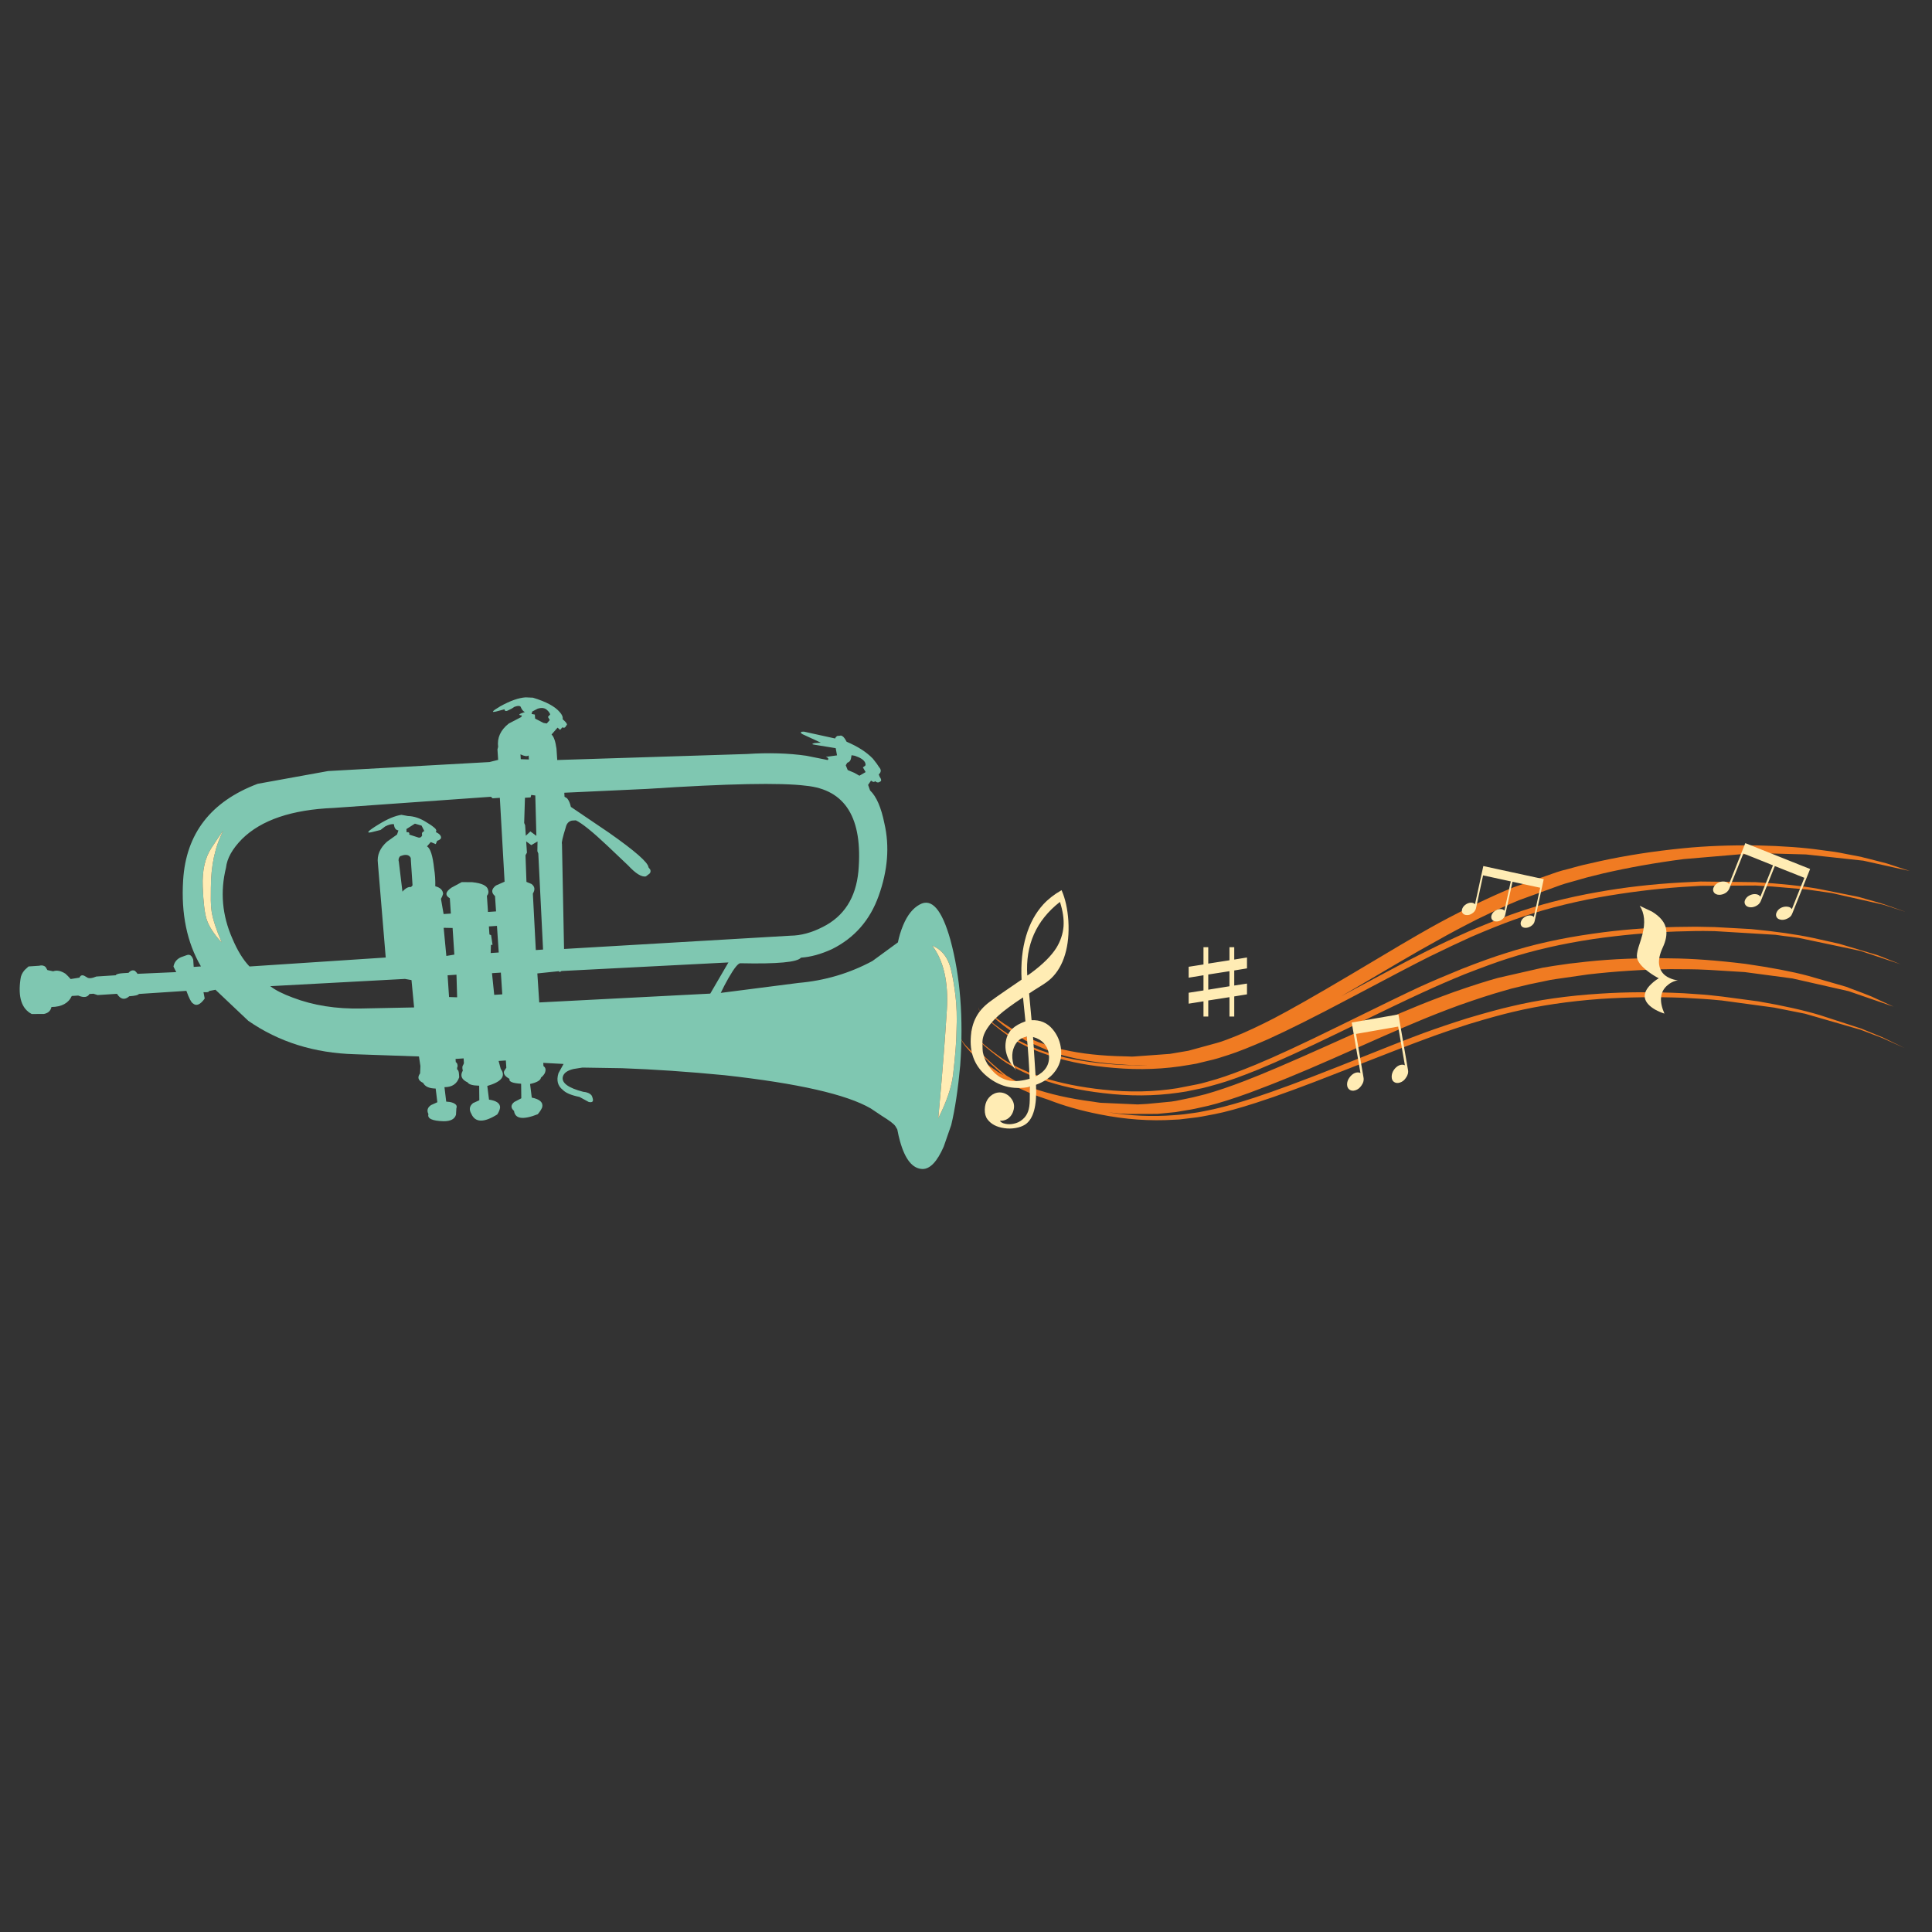 <?xml version="1.0" encoding="utf-8"?>
<!-- Generator: Adobe Illustrator 16.0.0, SVG Export Plug-In . SVG Version: 6.00 Build 0)  -->
<!DOCTYPE svg PUBLIC "-//W3C//DTD SVG 1.1//EN" "http://www.w3.org/Graphics/SVG/1.1/DTD/svg11.dtd">
<svg version="1.1" id="Layer_1" xmlns="http://www.w3.org/2000/svg" xmlns:xlink="http://www.w3.org/1999/xlink" x="0px" y="0px"
	 width="300px" height="300px" viewBox="0 0 300 300" enable-background="new 0 0 300 300" xml:space="preserve">
<rect x="0" y="0" width="300" height="300" fill="#333333" stroke="none"/>
<g>
	<path fill-rule="evenodd" clip-rule="evenodd" fill="#F07B22" d="M286.825,132.637l1.788,0.341c0.188,0.028,0.46,0.092,0.813,0.191
		l0.803,0.196c0.673,0.174,1.574,0.406,2.703,0.696l3.615,1.186l-7.215-1.602l-8.9-0.967l-4.871-0.135l-5.348,0.112l-8.73,0.742
		c-4.361,0.561-8.573,1.309-12.636,2.247l-1.616,0.402c-0.673,0.161-1.218,0.308-1.639,0.438l-1.616,0.458
		c-0.735,0.199-1.28,0.362-1.634,0.49l-6.487,2.358c-1.677,0.688-3.81,1.66-6.396,2.914c-2.306,1.165-4.4,2.28-6.282,3.349
		c-1.761,0.961-3.826,2.139-6.195,3.534c-1.369,0.8-3.413,2-6.126,3.601c-0.936,0.544-1.808,1.052-2.621,1.521
		c0.226-0.121,0.45-0.242,0.677-0.364c2.781-1.484,4.869-2.601,6.263-3.348c2.46-1.317,4.584-2.42,6.374-3.311
		c1.94-0.975,4.109-1.994,6.511-3.059c2.825-1.192,5.038-2.068,6.635-2.629c4.056-1.457,8.535-2.618,13.435-3.483
		c4.105-0.734,8.406-1.228,12.896-1.48l3.05-0.153l8.56,0.098c3.869,0.227,7.122,0.576,9.756,1.046l5.785,1.158
		c0.379,0.075,0.659,0.143,0.84,0.205l0.757,0.22c1.498,0.414,2.399,0.674,2.705,0.78l3.557,1.247l-3.595-1.153l-8.01-1.812
		l-3.192-0.458c-0.485-0.075-0.861-0.119-1.127-0.131l-4.875-0.42c-0.527-0.025-1.402-0.076-2.622-0.154l-8.529,0.042
		c-1.366,0.075-2.37,0.137-3.017,0.187c-4.151,0.293-8.415,0.827-12.789,1.602c-4.857,0.887-9.283,2.059-13.281,3.516
		c-1.712,0.61-3.9,1.486-6.565,2.629c-1.961,0.887-4.116,1.907-6.467,3.059c-1.939,0.965-6.148,3.166-12.627,6.603
		c-5.151,2.729-9.288,4.8-12.406,6.21c-2.679,1.177-4.733,1.993-6.169,2.452c-0.686,0.23-1.198,0.393-1.536,0.489
		c-0.599,0.181-1.118,0.316-1.561,0.406l-1.541,0.374c-0.151,0.049-0.405,0.103-0.761,0.158l-0.779,0.132
		c-3.742,0.66-7.618,0.81-11.628,0.453c-3.515-0.277-6.73-0.872-9.647-1.785c-0.037-0.012-0.703-0.253-1.999-0.723
		c-0.569-0.215-1.176-0.476-1.82-0.78c-0.741-0.368-1.281-0.646-1.62-0.836l-1.388-0.915c-1.638-1.171-2.888-2.204-3.75-3.101
		c-0.404-0.408-0.664-0.744-0.779-1.01c-0.037-0.164-0.045-0.273-0.023-0.326c-0.021,0.075-0.008,0.178,0.042,0.309
		c0.112,0.252,0.378,0.582,0.799,0.989c0.887,0.859,2.163,1.849,3.829,2.966c0.414,0.289,0.874,0.581,1.382,0.873
		c0.215,0.115,0.755,0.382,1.62,0.799l1.803,0.747c0.436,0.14,1.103,0.362,1.999,0.668c2.792,0.809,5.995,1.34,9.609,1.592
		c1.741,0.131,3.46,0.163,5.156,0.099h-2.153c-0.146,0.009-0.371,0.002-0.677-0.019l-0.688-0.043
		c-3.604-0.19-6.858-0.689-9.764-1.499c-0.292-0.068-0.64-0.17-1.041-0.308c-0.445-0.152-0.775-0.268-0.99-0.346l-3.521-1.541
		c-0.548-0.327-1.017-0.624-1.405-0.893c-1.563-1.027-2.852-2.023-3.866-2.987c-0.405-0.408-0.665-0.744-0.78-1.01
		c-0.065-0.124-0.084-0.238-0.056-0.341l0.056-0.093l-0.038,0.112c-0.024,0.063-0.006,0.163,0.057,0.304
		c0.125,0.242,0.411,0.553,0.859,0.933c0.874,0.752,2.207,1.652,3.997,2.705c0.542,0.313,1.022,0.574,1.442,0.779
		c0.253,0.112,0.804,0.339,1.653,0.682l1.826,0.631c0.218,0.062,0.549,0.155,0.994,0.28c0.402,0.118,0.742,0.202,1.023,0.251
		c2.764,0.636,5.966,0.984,9.604,1.047l0.688,0.023c0.229,0.021,0.458,0.021,0.686,0l5.576-0.406l2.89-0.491l4.399-1.204
		c0.416-0.112,0.91-0.275,1.48-0.49c0.329-0.115,0.819-0.305,1.467-0.569c1.661-0.673,3.627-1.591,5.893-2.755
		c2.564-1.333,6.557-3.604,11.973-6.813c6.073-3.64,10.181-6.057,12.322-7.252c1.77-1.003,3.902-2.118,6.397-3.348
		c2.752-1.33,4.94-2.313,6.562-2.951l6.678-2.339c0.485-0.166,1.051-0.324,1.694-0.477l1.672-0.453
		c0.523-0.143,1.082-0.277,1.677-0.401l1.654-0.378c4.082-0.891,8.377-1.559,12.883-2.004c3.448-0.354,7.335-0.504,11.66-0.448
		c3.909,0.096,7.182,0.336,9.82,0.719l2.11,0.28C285.324,132.341,285.971,132.462,286.825,132.637z M275.705,145.156l-9.45-0.57
		c-1.296-0.024-2.272-0.031-2.934-0.018l-3.025,0.074c-4.196,0.153-8.478,0.54-12.841,1.162c-4.897,0.735-9.361,1.756-13.393,3.063
		c-1.485,0.467-3.698,1.272-6.641,2.415c-2.207,0.899-4.395,1.851-6.565,2.853c-2.068,0.94-6.354,2.995-12.86,6.164
		c-5.252,2.551-9.45,4.473-12.594,5.768c-2.627,1.063-4.716,1.813-6.263,2.246c-0.696,0.202-1.218,0.347-1.559,0.434
		c-0.599,0.165-1.117,0.286-1.561,0.364l-1.561,0.322c-0.064,0.025-0.318,0.068-0.76,0.131l-0.78,0.117
		c-3.717,0.531-7.593,0.551-11.627,0.056c-3.614-0.417-6.81-1.127-9.587-2.13c-0.128-0.037-0.788-0.29-1.979-0.76
		c-0.735-0.331-1.331-0.617-1.789-0.859l-1.597-0.892c-0.533-0.355-0.982-0.68-1.35-0.972c-1.534-1.144-2.754-2.214-3.656-3.213
		c-0.38-0.408-0.621-0.758-0.724-1.051c0.103,0.243,0.356,0.587,0.761,1.032c0.878,0.899,2.122,1.927,3.731,3.082
		c0.532,0.392,0.988,0.701,1.368,0.928l1.583,0.836c0.937,0.434,1.533,0.707,1.788,0.823c0.417,0.152,1.075,0.392,1.976,0.719
		c2.765,0.902,5.942,1.544,9.535,1.924c4.02,0.433,7.842,0.355,11.469-0.229l3.025-0.589c0.42-0.078,0.935-0.206,1.54-0.383
		c0.332-0.087,0.839-0.231,1.522-0.435c1.625-0.495,3.681-1.256,6.165-2.283c3.007-1.245,7.182-3.18,12.52-5.804
		c6.811-3.351,11.098-5.43,12.861-6.239c1.839-0.837,4.04-1.776,6.601-2.816c2.729-1.067,4.973-1.873,6.738-2.418
		c4.137-1.333,8.651-2.341,13.547-3.025c4.085-0.594,8.39-0.944,12.916-1.046l3.063-0.037c0.026,0,1.008,0.018,2.951,0.056
		l5.612,0.308c3.856,0.367,7.089,0.829,9.7,1.387l3.998,0.892l6.013,1.789l3.518,1.391l-6.24-2.073l-9.568-2.017
		c-0.597-0.09-1.385-0.191-2.361-0.304L275.705,145.156z M262.431,150.508l-3.025-0.019c-4.363,0.063-8.622,0.335-12.783,0.817
		l-5.004,0.719c-0.646,0.09-1.202,0.191-1.672,0.304l-1.654,0.345c-0.534,0.104-0.814,0.16-0.84,0.173l-2.777,0.668l-1.45,0.416
		c-1.669,0.47-3.896,1.194-6.676,2.172c-2.446,0.899-4.653,1.767-6.616,2.601c-2.335,0.965-6.686,2.868-13.053,5.711
		c-2.627,1.155-4.779,2.073-6.453,2.755c-0.722,0.305-1.795,0.738-3.217,1.298l-3.195,1.219c-2.586,0.938-4.717,1.609-6.394,2.019
		c-1.573,0.367-2.638,0.587-3.192,0.662l-1.584,0.267c-0.177,0.04-0.437,0.072-0.78,0.099l-2.338,0.228l-4.544,0.015
		c-0.346-0.022-0.834-0.047-1.466-0.074l-1.663-0.188c3.471,0.561,6.877,0.709,10.218,0.449l0.779-0.058
		c0.433-0.036,0.686-0.062,0.762-0.074l1.54-0.21c0.433-0.051,0.953-0.139,1.561-0.267c0.341-0.063,0.862-0.169,1.559-0.321
		c1.931-0.445,4.036-1.042,6.318-1.789c3.172-1.039,7.486-2.638,12.94-4.795c7.002-2.803,11.434-4.546,13.3-5.23
		c2.166-0.788,4.435-1.555,6.808-2.302c2.945-0.875,5.24-1.498,6.888-1.868c4.109-0.987,8.693-1.64,13.756-1.957
		c4.022-0.268,8.348-0.288,12.979-0.061l3.043,0.21c0.661,0.054,1.637,0.155,2.928,0.304l5.576,0.743
		c3.841,0.659,7.03,1.371,9.568,2.134l6.43,2.091l3.33,1.369l3.408,1.657l-3.464-1.559l-3.349-1.276l-8.64-2.493l-4.791-0.953
		l-8.125-1.102c-1.296-0.127-2.273-0.209-2.932-0.247l-3.021-0.173c-4.316-0.164-8.61-0.107-12.885,0.173
		c-4.996,0.367-9.53,1.04-13.603,2.017c-1.698,0.394-3.972,1.02-6.812,1.883c-2.576,0.824-4.827,1.599-6.753,2.32
		c-2.092,0.763-6.531,2.475-13.319,5.137c-5.427,2.146-9.766,3.737-13.014,4.776c-2.636,0.851-4.767,1.434-6.392,1.751
		c-1.663,0.331-2.721,0.515-3.176,0.553l-2.358,0.283c-0.165,0-0.427,0.014-0.784,0.038c-3.727,0.243-7.594-0.035-11.604-0.836
		c-2.938-0.582-5.573-1.332-7.905-2.251c-0.987-0.312-1.927-0.65-2.82-1.019c-0.888-0.403-1.54-0.696-1.957-0.877l-1.756-0.967
		c-1.012-0.622-1.531-0.947-1.56-0.976c-0.187-0.138-0.624-0.483-1.312-1.042c-1.47-1.242-2.631-2.378-3.484-3.408
		c-0.379-0.479-0.601-0.847-0.664-1.102c-0.037-0.141-0.037-0.248,0-0.323c-0.021,0.091-0.015,0.198,0.019,0.323
		c0.112,0.268,0.36,0.61,0.743,1.027c0.747,0.796,1.971,1.844,3.67,3.143c0.61,0.441,1.054,0.753,1.331,0.934
		c0.037,0.024,0.317,0.183,0.841,0.472l-0.958-0.804c-1.457-1.292-2.585-2.453-3.385-3.483c-0.354-0.479-0.57-0.847-0.645-1.103
		c-0.028-0.099-0.028-0.181,0-0.247c-0.015,0.066-0.009,0.142,0.019,0.229c0.063,0.243,0.283,0.604,0.663,1.083
		c0.763,0.928,1.924,2.052,3.483,3.372c0.558,0.479,0.982,0.821,1.274,1.027l1.687,0.993l0.354,0.169
		c0.128,0.046,0.444,0.175,0.948,0.383c0.396,0.166,0.725,0.284,0.99,0.359c2.677,0.953,5.824,1.66,9.441,2.125l0.663,0.103
		c0.306,0.05,0.528,0.074,0.668,0.074l5.59,0.248c0.317-0.025,0.806-0.051,1.466-0.08l3.708-0.354
		c0.168-0.028,0.422-0.068,0.761-0.117l1.509-0.309c0.504-0.084,1.524-0.323,3.059-0.719c1.844-0.52,3.898-1.218,6.164-2.092
		c2.705-1.03,6.924-2.834,12.658-5.407c1.43-0.632,3.591-1.602,6.483-2.909c2.524-1.146,4.724-2.104,6.603-2.872
		c1.827-0.776,4.067-1.646,6.719-2.61c2.765-0.965,5.049-1.694,6.85-2.187l6.922-1.578c0.102-0.028,0.679-0.123,1.731-0.285
		l1.714-0.247c0.354-0.063,0.918-0.133,1.69-0.21l1.696-0.196c4.058-0.429,8.403-0.599,13.032-0.508
		c3.334,0.028,7.208,0.313,11.623,0.854c4.033,0.584,7.262,1.201,9.684,1.849l5.688,1.634c0.294,0.075,0.562,0.172,0.804,0.29
		l0.757,0.28c0.902,0.333,1.772,0.669,2.609,1.008l3.441,1.583l-6.961-2.399l-8.733-1.98l-7.42-0.989l-5.557-0.341
		C264.066,150.539,263.09,150.508,262.431,150.508z"/>
	<path fill-rule="evenodd" clip-rule="evenodd" fill="#7FC7B1" d="M135.257,121.215l-0.458,0.658l0.304,0.864
		c0.987,0.94,1.729,2.649,2.227,5.127c0.822,3.552,0.524,7.3-0.892,11.245c-1.345,3.78-3.762,6.538-7.252,8.274
		c-1.706,0.781-3.311,1.222-4.814,1.321c-0.538,0.707-3.661,0.996-9.367,0.869c-0.339-0.063-0.961,0.691-1.863,2.26
		c-0.449,0.784-0.856,1.566-1.224,2.344l12.085-1.551c4.082-0.354,7.902-1.486,11.464-3.399l3.96-2.895
		c0.087-0.438,0.194-0.87,0.322-1.293c0.143-0.477,0.311-0.943,0.504-1.4c0.651-1.554,1.502-2.616,2.555-3.185
		c1.858-1.043,3.446,0.778,4.763,5.463c1.544,5.685,2.055,12.188,1.531,19.509c-0.339,3.708-0.805,6.797-1.396,9.266l-1.163,3.343
		c-1.018,2.332-2.116,3.495-3.292,3.488c-1.544-0.04-2.712-1.481-3.502-4.324c-0.156-0.557-0.295-1.167-0.42-1.83l-0.285-0.48
		c-0.187-0.324-0.892-0.864-2.116-1.621l-1.713-1.145c-3.745-2.182-11.315-3.903-22.708-5.164
		c-5.653-0.548-10.957-0.911-15.909-1.088l-6.164-0.098l-1.373,0.219c-0.987,0.23-1.545,0.645-1.676,1.242
		c-0.187,0.935,0.87,1.701,3.171,2.302c0.588,0.047,1.018,0.228,1.289,0.542c0.097,0.162,0.147,0.285,0.154,0.369
		c0.206,0.573,0.011,0.796-0.583,0.668l-1.438-0.785c-1.274-0.255-2.134-0.618-2.583-1.088c-0.797-0.619-1.022-1.484-0.677-2.597
		l0.79-1.434l-3.152-0.168l0.033,0.5c0.349,0.227,0.414,0.6,0.196,1.116c-0.149,0.262-0.344,0.484-0.583,0.668
		c-0.056,0.423-0.621,0.755-1.695,0.994l0.266,2.116c1.273,0.251,1.81,0.761,1.611,1.526c-0.146,0.346-0.375,0.697-0.686,1.056
		c-2.289,0.902-3.515,0.731-3.68-0.515c-0.533-0.47-0.521-0.932,0.033-1.387l1.097-0.574l-0.028-2.26
		c-1.342-0.078-1.944-0.331-1.807-0.761c-0.694-0.374-0.973-0.774-0.836-1.2l0.346-0.527l-0.075-1.126l-1.125,0.075l0.331,1.237
		c0.828,1.117,0.132,1.999-2.087,2.647l0.266,2.12c1.183,0.174,1.756,0.598,1.718,1.27c-0.062,0.34-0.207,0.684-0.435,1.032
		c-2.095,1.313-3.439,1.276-4.034-0.112c-0.377-0.645-0.286-1.193,0.271-1.648l0.976-0.443l-0.023-2.261
		c-1.006-0.018-1.602-0.188-1.789-0.509c-0.953-0.441-1.204-1.053-0.752-1.834c-0.112-0.415-0.09-0.71,0.065-0.889l0.107-0.256
		l-0.046-0.752l-1.252,0.084l0.033,0.5c0.171,0.071,0.268,0.274,0.29,0.606c-0.072,0.175-0.101,0.344-0.088,0.509
		c0.171,0.076,0.271,0.32,0.299,0.738c0.012,0.168,0.023,0.335,0.032,0.5c-0.352,1.027-1.114,1.538-2.288,1.531l0.271,2.246
		c0.756,0.031,1.272,0.207,1.546,0.527c0.096,0.159,0.107,0.325,0.033,0.5l-0.061,1.009c-0.203,0.683-0.85,1.019-1.943,1.009
		c-1.762-0.053-2.54-0.42-2.334-1.103c-0.287-0.569-0.149-1.039,0.411-1.41l0.971-0.438l-0.261-2.125
		c-1.006-0.016-1.653-0.306-1.943-0.874c-0.778-0.366-0.937-0.86-0.476-1.479l0.051-1.135l-0.225-1.494l-9.951-0.346
		c-6.295-0.174-11.813-1.904-16.554-5.192l-5.094-4.819l-0.994,0.191c0.009,0.165-0.279,0.227-0.865,0.183l0.187,0.99
		c-0.691,0.968-1.303,1.219-1.835,0.751c-0.261-0.152-0.598-0.802-1.009-1.947l-7.383,0.485c-0.072,0.175-0.566,0.293-1.485,0.355
		c-0.713,0.629-1.35,0.503-1.91-0.379l-3.003,0.196l-0.645-0.209l-0.625,0.041c-0.299,0.523-0.879,0.604-1.742,0.244l-1.003,0.064
		c-0.511,1.12-1.563,1.691-3.157,1.714c-0.125,0.595-0.52,0.956-1.186,1.083H4.918c-1.563-0.818-2.142-2.625-1.737-5.416
		c0.047-0.505,0.266-0.979,0.659-1.425l0.593-0.541l1.629-0.108c0.411-0.112,0.749-0.051,1.014,0.183
		c0.096,0.162,0.191,0.324,0.284,0.485l0.892,0.191c0.573-0.203,1.209-0.078,1.91,0.374c0.268,0.236,0.537,0.514,0.808,0.83
		l1.369-0.219c0.146-0.343,0.392-0.441,0.737-0.294l0.388,0.224c0.27,0.233,0.771,0.199,1.503-0.103l3.003-0.195
		c0.074-0.172,0.444-0.278,1.111-0.323l0.878-0.056c0.311-0.358,0.638-0.464,0.981-0.317c0.18,0.156,0.317,0.313,0.411,0.471
		l6.015-0.266l-0.43-0.854c0.121-0.679,0.507-1.164,1.158-1.457l0.858-0.308c0.489-0.203,0.839,0.027,1.051,0.686
		c0.022,0.334,0.047,0.709,0.075,1.125l1.125-0.075c-2.173-3.713-3.094-8.178-2.765-13.392c0.446-7.235,4.306-12.224,11.582-14.966
		l10.927-1.979l25.048-1.396l1.358-0.34l-0.107-1.625l0.103-0.388c-0.177-1.41,0.372-2.618,1.648-3.624l1.938-1.013l0.112-0.252
		c-0.672-0.041-0.517-0.218,0.467-0.533c-0.256-0.068-0.484-0.349-0.687-0.84c-0.174-0.156-0.507-0.134-1,0.065
		c-0.236,0.187-0.478,0.329-0.724,0.425c-0.486,0.287-0.74,0.263-0.761-0.07l-1.237,0.327c-0.903,0.23-0.71-0.034,0.579-0.793
		c1.538-0.853,2.848-1.315,3.932-1.387l1.134,0.051c2.052,0.619,3.442,1.367,4.17,2.242c0.361,0.395,0.51,0.761,0.449,1.097
		c0.622,0.548,0.811,0.872,0.565,0.972c-0.143,0.345-0.346,0.442-0.607,0.29l-0.35,0.401l-0.397-0.35l-0.938,1.069
		c0.355,0.312,0.611,1.048,0.771,2.208c0.046,0.667,0.085,1.25,0.116,1.751l29.475-0.934c3.337-0.221,6.403-0.13,9.199,0.271
		l3.306,0.663c0.162-0.093,0.155-0.219-0.023-0.378l-0.256-0.103l1.742-0.242l-0.201-1.116l-3.301-0.537
		c-0.424-0.056-0.43-0.14-0.019-0.252l1.004-0.066l-2.853-1.321c-0.261-0.15-0.312-0.273-0.149-0.369l0.378-0.023l4.842,1.064
		c0.075-0.174,0.193-0.307,0.355-0.396l0.374-0.028c0.243-0.099,0.504,0.052,0.784,0.453c0.094,0.159,0.187,0.32,0.281,0.481
		c1.725,0.726,3.082,1.599,4.072,2.62c0.455,0.56,0.776,1.001,0.967,1.321c0.36,0.396,0.344,0.774-0.052,1.135l0.149,0.369
		c0.277,0.401,0.294,0.652,0.051,0.752c-0.243,0.18-0.497,0.155-0.761-0.075C135.737,121.479,135.525,121.448,135.257,121.215z
		 M134.352,118.89c0.078-0.091,0.067-0.257-0.033-0.5c-0.196-0.404-0.723-0.749-1.579-1.032l-0.509-0.088l-0.093,0.509
		c-0.06,0.339-0.252,0.562-0.58,0.667l-0.229,0.388l0.303,0.737l1.032,0.435l0.785,0.448l0.966-0.565l-0.425-0.729L134.352,118.89z
		 M144.76,146.837c1.774,2.354,2.53,5.673,2.269,9.956c-0.261,4.28-0.662,9.403-1.2,15.368c-0.049,0.548-0.095,1.045-0.135,1.494
		c1.311-2.6,2.079-4.877,2.307-6.831c0.346-3.008,0.522-5.285,0.528-6.833c0.084-2.035,0.026-3.855-0.173-5.458
		c-0.199-1.606-0.43-2.938-0.691-3.997c-0.339-1.371-0.948-2.396-1.825-3.078C145.521,147.209,145.161,147.003,144.76,146.837z
		 M63.106,128.738l0.033,0.5c0.084-0.006,0.166-0.013,0.248-0.019c0.174,0.074,0.224,0.197,0.149,0.369l1.285,0.416
		c0.346,0.146,0.591,0.046,0.737-0.3c-0.105-0.327,0.005-0.543,0.332-0.649l-0.429-0.854l-1.032-0.303L63.106,128.738z
		 M77.774,151.025l-1.377,0.089l0.346,3.367l1.251-0.08L77.774,151.025z M75.916,143.854L76,145.105l0.257,0.107l0.224,1.5
		l-0.247,0.014l-0.042,1.26l1.252-0.083l-0.276-4.133L75.916,143.854z M87.184,150.779c-0.24,0.184-0.366,0.191-0.378,0.023
		l-3.367,0.351l0.294,4.506l26.556-1.372l2.82-4.839L87.184,150.779z M88.052,123.952c0.274,0.317,0.471,0.764,0.593,1.34
		l5.921,4.011c4.038,2.833,6.082,4.624,6.132,5.375l0.28,0.364c0.105,0.327-0.003,0.584-0.327,0.771l-0.36,0.275
		c-0.66,0.131-1.578-0.438-2.755-1.704c-0.98-0.94-2.053-1.958-3.217-3.054c-2.322-2.191-3.958-3.509-4.908-3.951l-0.625,0.042
		c-0.495,0.118-0.808,0.473-0.939,1.064c-0.482,1.542-0.677,2.392-0.584,2.554l0.322,16.316l35.182-2.064
		c1.594-0.019,3.24-0.461,4.94-1.327c3.328-1.646,5.19-4.535,5.585-8.667c0.713-8.259-2.008-12.689-8.162-13.29
		c-3.889-0.495-12.09-0.331-24.604,0.49l-12.902,0.598l0.037,0.626L88.052,123.952z M81.823,132.404l-0.224,0.392l0.149,4.142
		l0.775,0.322c0.526,0.386,0.599,0.884,0.22,1.494l0.458,8.77l1.125-0.075l-0.738-14.91l-0.145-0.369l0.023-1.509l-0.967,0.57
		l-0.793-0.579L81.823,132.404z M77.615,123.886l-1.125,0.075l-0.266-0.238l-24.394,1.732c-6.519,0.262-11.272,1.875-14.261,4.838
		c-1.494,1.522-2.319,3.001-2.475,4.437c-0.925,3.748-0.598,7.412,0.98,10.992c0.791,1.877,1.681,3.327,2.671,4.353l21.149-1.392
		l-1.214-14.626c-0.165-1.245,0.307-2.366,1.416-3.362l1.559-1.111l0.21-0.64c-0.423-0.056-0.653-0.376-0.69-0.962
		c-0.34-0.059-0.794,0.056-1.364,0.345c-0.236,0.181-0.477,0.363-0.719,0.547l-1.359,0.341c-0.99,0.233-0.638-0.167,1.055-1.2
		c1.367-0.844,2.548-1.34,3.545-1.489l1.018,0.187c0.925,0.022,1.868,0.336,2.83,0.943c0.52,0.299,0.959,0.604,1.317,0.916
		c0.265,0.236,0.319,0.442,0.164,0.616c0.607,0.299,0.879,0.619,0.817,0.958c-0.074,0.171-0.275,0.31-0.602,0.416l-0.215,0.514
		l-0.775-0.322l-0.583,0.668c0.523,0.299,0.89,1.446,1.102,3.441c0.147,0.913,0.208,1.831,0.183,2.756
		c0.769,0.199,1.174,0.591,1.214,1.176c-0.068,0.255-0.179,0.516-0.332,0.78l0.411,2.358l1.125-0.075l-0.159-2.376
		c-0.781-0.452-0.692-1.003,0.267-1.654l1.583-0.854l1.629,0.014c1.522,0.153,2.346,0.559,2.471,1.219
		c0.105,0.33,0.042,0.629-0.192,0.897l0.168,2.503l1.251-0.085l-0.159-2.377c-0.622-0.544-0.575-1.092,0.14-1.644l1.345-0.593
		L77.615,123.886z M83.121,123.522l-0.63-0.084l-0.103,0.383l-0.873,0.055l-0.122,3.904l0.149,0.369l0.107,1.625l0.71-0.672
		l0.929,0.691L83.121,123.522z M80.865,117.886l1.261,0.046l-0.042-0.625c-0.237,0.181-0.659,0.123-1.266-0.172L80.865,117.886z
		 M85.437,110.928c-0.103-0.246-0.242-0.447-0.416-0.603c-0.361-0.396-0.871-0.488-1.531-0.28l-0.845,0.439l-0.103,0.378
		l0.508,0.094l0.042,0.626l1.298,0.672l0.509,0.088l0.467-0.532l-0.28-0.486L85.437,110.928z M32.815,131.694
		c-0.99,1.519-1.436,3.518-1.336,5.996c0.097,2.475,0.307,4.186,0.63,5.133c0.355,1.04,1.065,2.147,2.129,3.325l0.187,0.186
		c-0.859-1.993-1.382-3.603-1.569-4.833c-0.075-0.508-0.115-1.077-0.121-1.709c0.006-0.775,0.009-1.396,0.009-1.863
		c0-3.508,0.642-6.484,1.924-8.928C34.423,129.273,33.805,130.172,32.815,131.694z M69.729,154.818l1.256,0.042l-0.103-3.508
		l-1.377,0.09L69.729,154.818z M41.963,153.132c0.793,0.616,1.964,1.21,3.511,1.779c3.179,1.215,6.735,1.775,10.67,1.686
		l8.158-0.163l-0.406-4.245l-1.013-0.183L41.963,153.132z M70.279,144.097l-1.387-0.028l0.416,4.37l1.242-0.209L70.279,144.097z
		 M63.817,133.842c-0.016-0.249-0.028-0.458-0.038-0.625c-0.193-0.408-0.579-0.549-1.158-0.425l-0.495,0.159
		c-0.233,0.264-0.297,0.562-0.191,0.892l0.555,4.614c0.467-0.536,0.913-0.775,1.336-0.719l0.233-0.262L63.817,133.842z"/>
	<path fill-rule="evenodd" clip-rule="evenodd" fill="#FFECB4" d="M254.607,140.646l1.926,0.915c1.303,0.8,2.032,1.713,2.184,2.74
		c0.141,0.838-0.037,1.782-0.531,2.835c-0.483,1.052-0.666,1.945-0.55,2.68c0.14,0.94,0.665,1.619,1.578,2.036
		c0.456,0.215,0.899,0.336,1.329,0.364c-0.673,0.125-1.263,0.429-1.771,0.91c-1.025,0.991-1.133,2.411-0.32,4.264
		c-0.458-0.14-0.935-0.344-1.429-0.611c-0.962-0.558-1.501-1.179-1.616-1.863c-0.101-0.685,0.229-1.388,0.99-2.11
		c0.379-0.367,0.772-0.667,1.18-0.897c-0.519-0.265-1.053-0.6-1.601-1.008c-1.091-0.809-1.685-1.556-1.787-2.241
		c-0.052-0.331,0.024-0.844,0.227-1.542c0.28-0.849,0.485-1.516,0.612-1.998C255.507,143.28,255.369,141.788,254.607,140.646z
		 M276.676,140.912c0.318-0.125,0.63-0.163,0.936-0.112c0.291,0.038,0.5,0.164,0.625,0.378l1.943-4.871l-4.586-1.825l-2.19,5.463
		c-0.149,0.354-0.434,0.621-0.854,0.799c-0.33,0.14-0.652,0.177-0.971,0.111c-0.318-0.075-0.525-0.233-0.626-0.477
		c-0.103-0.239-0.071-0.499,0.094-0.779c0.165-0.277,0.419-0.486,0.762-0.626c0.315-0.127,0.621-0.167,0.915-0.116
		c0.291,0.053,0.5,0.18,0.625,0.383l1.961-4.871l-4.604-1.845l-2.19,5.478c-0.153,0.355-0.432,0.621-0.837,0.799
		c-0.341,0.14-0.673,0.179-0.988,0.117c-0.318-0.078-0.527-0.236-0.626-0.477c-0.103-0.243-0.071-0.502,0.094-0.78
		c0.165-0.28,0.419-0.496,0.762-0.649c0.305-0.127,0.609-0.165,0.915-0.112c0.289,0.05,0.503,0.176,0.643,0.378l2.531-6.355
		l10.063,4.016l-2.792,6.962c-0.126,0.343-0.407,0.602-0.841,0.78c-0.341,0.152-0.673,0.191-0.988,0.117
		c-0.316-0.066-0.523-0.225-0.626-0.477c-0.091-0.24-0.054-0.5,0.111-0.78C276.1,141.262,276.347,141.052,276.676,140.912z
		 M193.632,150.368l-1.979,0.326v2.34l1.979-0.304v1.671l-1.979,0.323v3.124h-0.744v-3.007l-3.292,0.513v2.494h-0.741v-2.362
		l-2.302,0.363v-1.695l2.302-0.359v-2.357l-2.302,0.377v-1.694l2.302-0.359v-2.68h0.741v2.544l3.292-0.514v-2.03h0.744V149
		l1.979-0.323V150.368z M144.76,146.837c0.401,0.166,0.761,0.372,1.079,0.621c0.877,0.683,1.486,1.708,1.825,3.078
		c0.262,1.059,0.493,2.391,0.691,3.997c0.199,1.603,0.257,3.423,0.173,5.458c-0.006,1.548-0.182,3.825-0.528,6.833
		c-0.228,1.954-0.996,4.231-2.307,6.831c0.041-0.449,0.086-0.946,0.135-1.494c0.539-5.965,0.939-11.088,1.2-15.368
		C147.291,152.51,146.534,149.191,144.76,146.837z M237.56,142.149c0.267,0,0.472,0.083,0.612,0.248l0.988-4.549l-4.299-0.929
		l-1.126,5.118c-0.063,0.329-0.266,0.602-0.608,0.817c-0.28,0.177-0.559,0.254-0.835,0.228c-0.291-0.012-0.503-0.119-0.63-0.322
		c-0.124-0.206-0.138-0.434-0.038-0.687c0.103-0.267,0.292-0.49,0.57-0.668c0.256-0.165,0.523-0.247,0.804-0.247
		c0.265,0,0.465,0.083,0.605,0.247l0.99-4.543l-4.301-0.934l-1.102,5.118c-0.089,0.343-0.301,0.615-0.63,0.817
		c-0.278,0.178-0.557,0.254-0.835,0.229c-0.28-0.012-0.492-0.121-0.633-0.322c-0.124-0.203-0.129-0.438-0.018-0.706
		c0.103-0.252,0.294-0.469,0.574-0.649c0.252-0.162,0.513-0.243,0.779-0.243c0.265,0,0.468,0.081,0.608,0.243l1.293-5.935
		l9.381,2.036l-1.409,6.509c-0.063,0.331-0.271,0.603-0.625,0.817c-0.281,0.165-0.562,0.242-0.837,0.229
		c-0.281-0.012-0.483-0.113-0.612-0.304c-0.127-0.205-0.141-0.441-0.038-0.705c0.104-0.269,0.294-0.491,0.57-0.668
		C237.017,142.232,237.283,142.149,237.56,142.149z M210.467,169.298c-0.356,0.116-0.659,0.085-0.91-0.093
		c-0.257-0.178-0.384-0.455-0.384-0.836c0-0.367,0.127-0.723,0.384-1.064c0.227-0.318,0.498-0.547,0.816-0.687
		c0.33-0.128,0.623-0.128,0.877,0l-1.354-7.841l7.251-1.256l1.48,8.583c0.091,0.43-0.022,0.86-0.341,1.294
		c-0.238,0.354-0.543,0.59-0.915,0.704c-0.354,0.112-0.658,0.079-0.91-0.098c-0.243-0.165-0.363-0.438-0.363-0.817
		c0-0.379,0.12-0.741,0.363-1.083c0.227-0.318,0.501-0.546,0.817-0.687c0.329-0.128,0.621-0.128,0.872,0l-1.044-6.01l-6.543,1.139
		l1.158,6.734c0.091,0.445-0.022,0.884-0.341,1.316C211.13,168.953,210.825,169.186,210.467,169.298z M159.801,154.271l0.383,4.146
		c1.332-0.064,2.417,0.397,3.255,1.387c0.784,0.929,1.229,2.013,1.331,3.255c0.112,1.332-0.263,2.512-1.126,3.539
		c-0.645,0.785-1.568,1.4-2.773,1.845c0.165,3.272-0.399,5.333-1.695,6.184c-0.404,0.255-0.899,0.433-1.485,0.532
		c-0.594,0.102-1.178,0.108-1.751,0.019c-1.18-0.165-2.048-0.621-2.605-1.368c-0.292-0.381-0.433-0.894-0.42-1.542
		c0.016-0.609,0.162-1.129,0.438-1.559c0.281-0.421,0.642-0.725,1.084-0.915c0.52-0.215,1.054-0.215,1.602,0
		c0.442,0.19,0.804,0.494,1.083,0.915c0.318,0.481,0.413,1.008,0.285,1.578c-0.115,0.52-0.35,0.938-0.705,1.257
		c-0.393,0.342-0.873,0.506-1.443,0.494c0.152,0.24,0.457,0.398,0.911,0.477c0.407,0.074,0.813,0.068,1.219-0.02
		c0.532-0.103,0.994-0.325,1.387-0.668c0.396-0.329,0.682-0.742,0.859-1.236c0.165-0.43,0.254-1.032,0.266-1.808
		c0-0.899,0.007-1.578,0.02-2.036c-0.586,0.141-1.227,0.204-1.925,0.191c-0.672-0.012-1.293-0.101-1.862-0.266
		c-0.978-0.268-1.916-0.763-2.816-1.485c-1.827-1.473-2.689-3.426-2.586-5.86c0.049-1.345,0.34-2.497,0.874-3.46
		c0.444-0.825,1.117-1.58,2.017-2.265c0.61-0.457,1.436-1.042,2.475-1.752c1.308-0.887,2.151-1.464,2.531-1.731
		c-0.127-2.525,0.107-4.788,0.705-6.79c0.569-1.93,1.457-3.56,2.662-4.889c0.771-0.837,1.717-1.574,2.834-2.208l0.019,0.019
		c0.569,1.295,0.919,2.875,1.046,4.74c0.115,1.951-0.056,3.694-0.514,5.229c-0.454,1.522-1.17,2.751-2.147,3.688
		c-0.38,0.371-0.933,0.777-1.658,1.219C160.634,153.713,160.043,154.095,159.801,154.271z M159.23,158.592l-0.378-3.714
		c-1.674,1.103-2.931,2.028-3.768,2.778c-0.673,0.607-1.198,1.186-1.579,1.733c-0.622,0.85-0.939,1.648-0.952,2.396
		c0,0.837,0.024,1.388,0.075,1.652c0.268,1.233,0.896,2.313,1.886,3.237c0.697,0.622,1.478,1.004,2.34,1.144
		c0.887,0.124,1.896,0.021,3.025-0.309c-0.077-2.13-0.224-4.311-0.438-6.542c-1.04,0.165-1.743,0.825-2.11,1.98
		c-0.166,0.557-0.192,1.165-0.08,1.825c0.104,0.57,0.288,1.044,0.556,1.425c-0.572-0.607-0.997-1.234-1.274-1.882
		c-0.383-0.888-0.498-1.756-0.346-2.606c0.128-0.824,0.482-1.497,1.064-2.017C157.709,159.272,158.369,158.905,159.23,158.592z
		 M160.81,167.15c1.497-0.747,2.188-1.833,2.073-3.255c-0.05-0.747-0.31-1.375-0.779-1.881c-0.418-0.472-0.981-0.801-1.691-0.991
		C160.64,164.386,160.771,166.428,160.81,167.15z M160.146,151.055c1.799-1.333,3.093-2.62,3.88-3.862
		c0.648-1.052,1.021-2.168,1.121-3.349c0.078-1.129-0.105-2.385-0.551-3.768l-0.02-0.019c-3.679,2.88-5.366,6.686-5.062,11.417
		C159.594,151.45,159.804,151.31,160.146,151.055z M187.617,153.678l3.292-0.531v-2.34l-3.292,0.514V153.678z M32.815,131.694
		c0.99-1.522,1.608-2.42,1.854-2.694c-1.282,2.444-1.924,5.42-1.924,8.928c0,0.467-0.003,1.088-0.009,1.863
		c0.006,0.632,0.046,1.201,0.121,1.709c0.187,1.23,0.71,2.84,1.569,4.833l-0.187-0.186c-1.064-1.178-1.774-2.285-2.129-3.325
		c-0.323-0.947-0.534-2.658-0.63-5.133C31.379,135.212,31.825,133.213,32.815,131.694z"/>
</g>
</svg>
